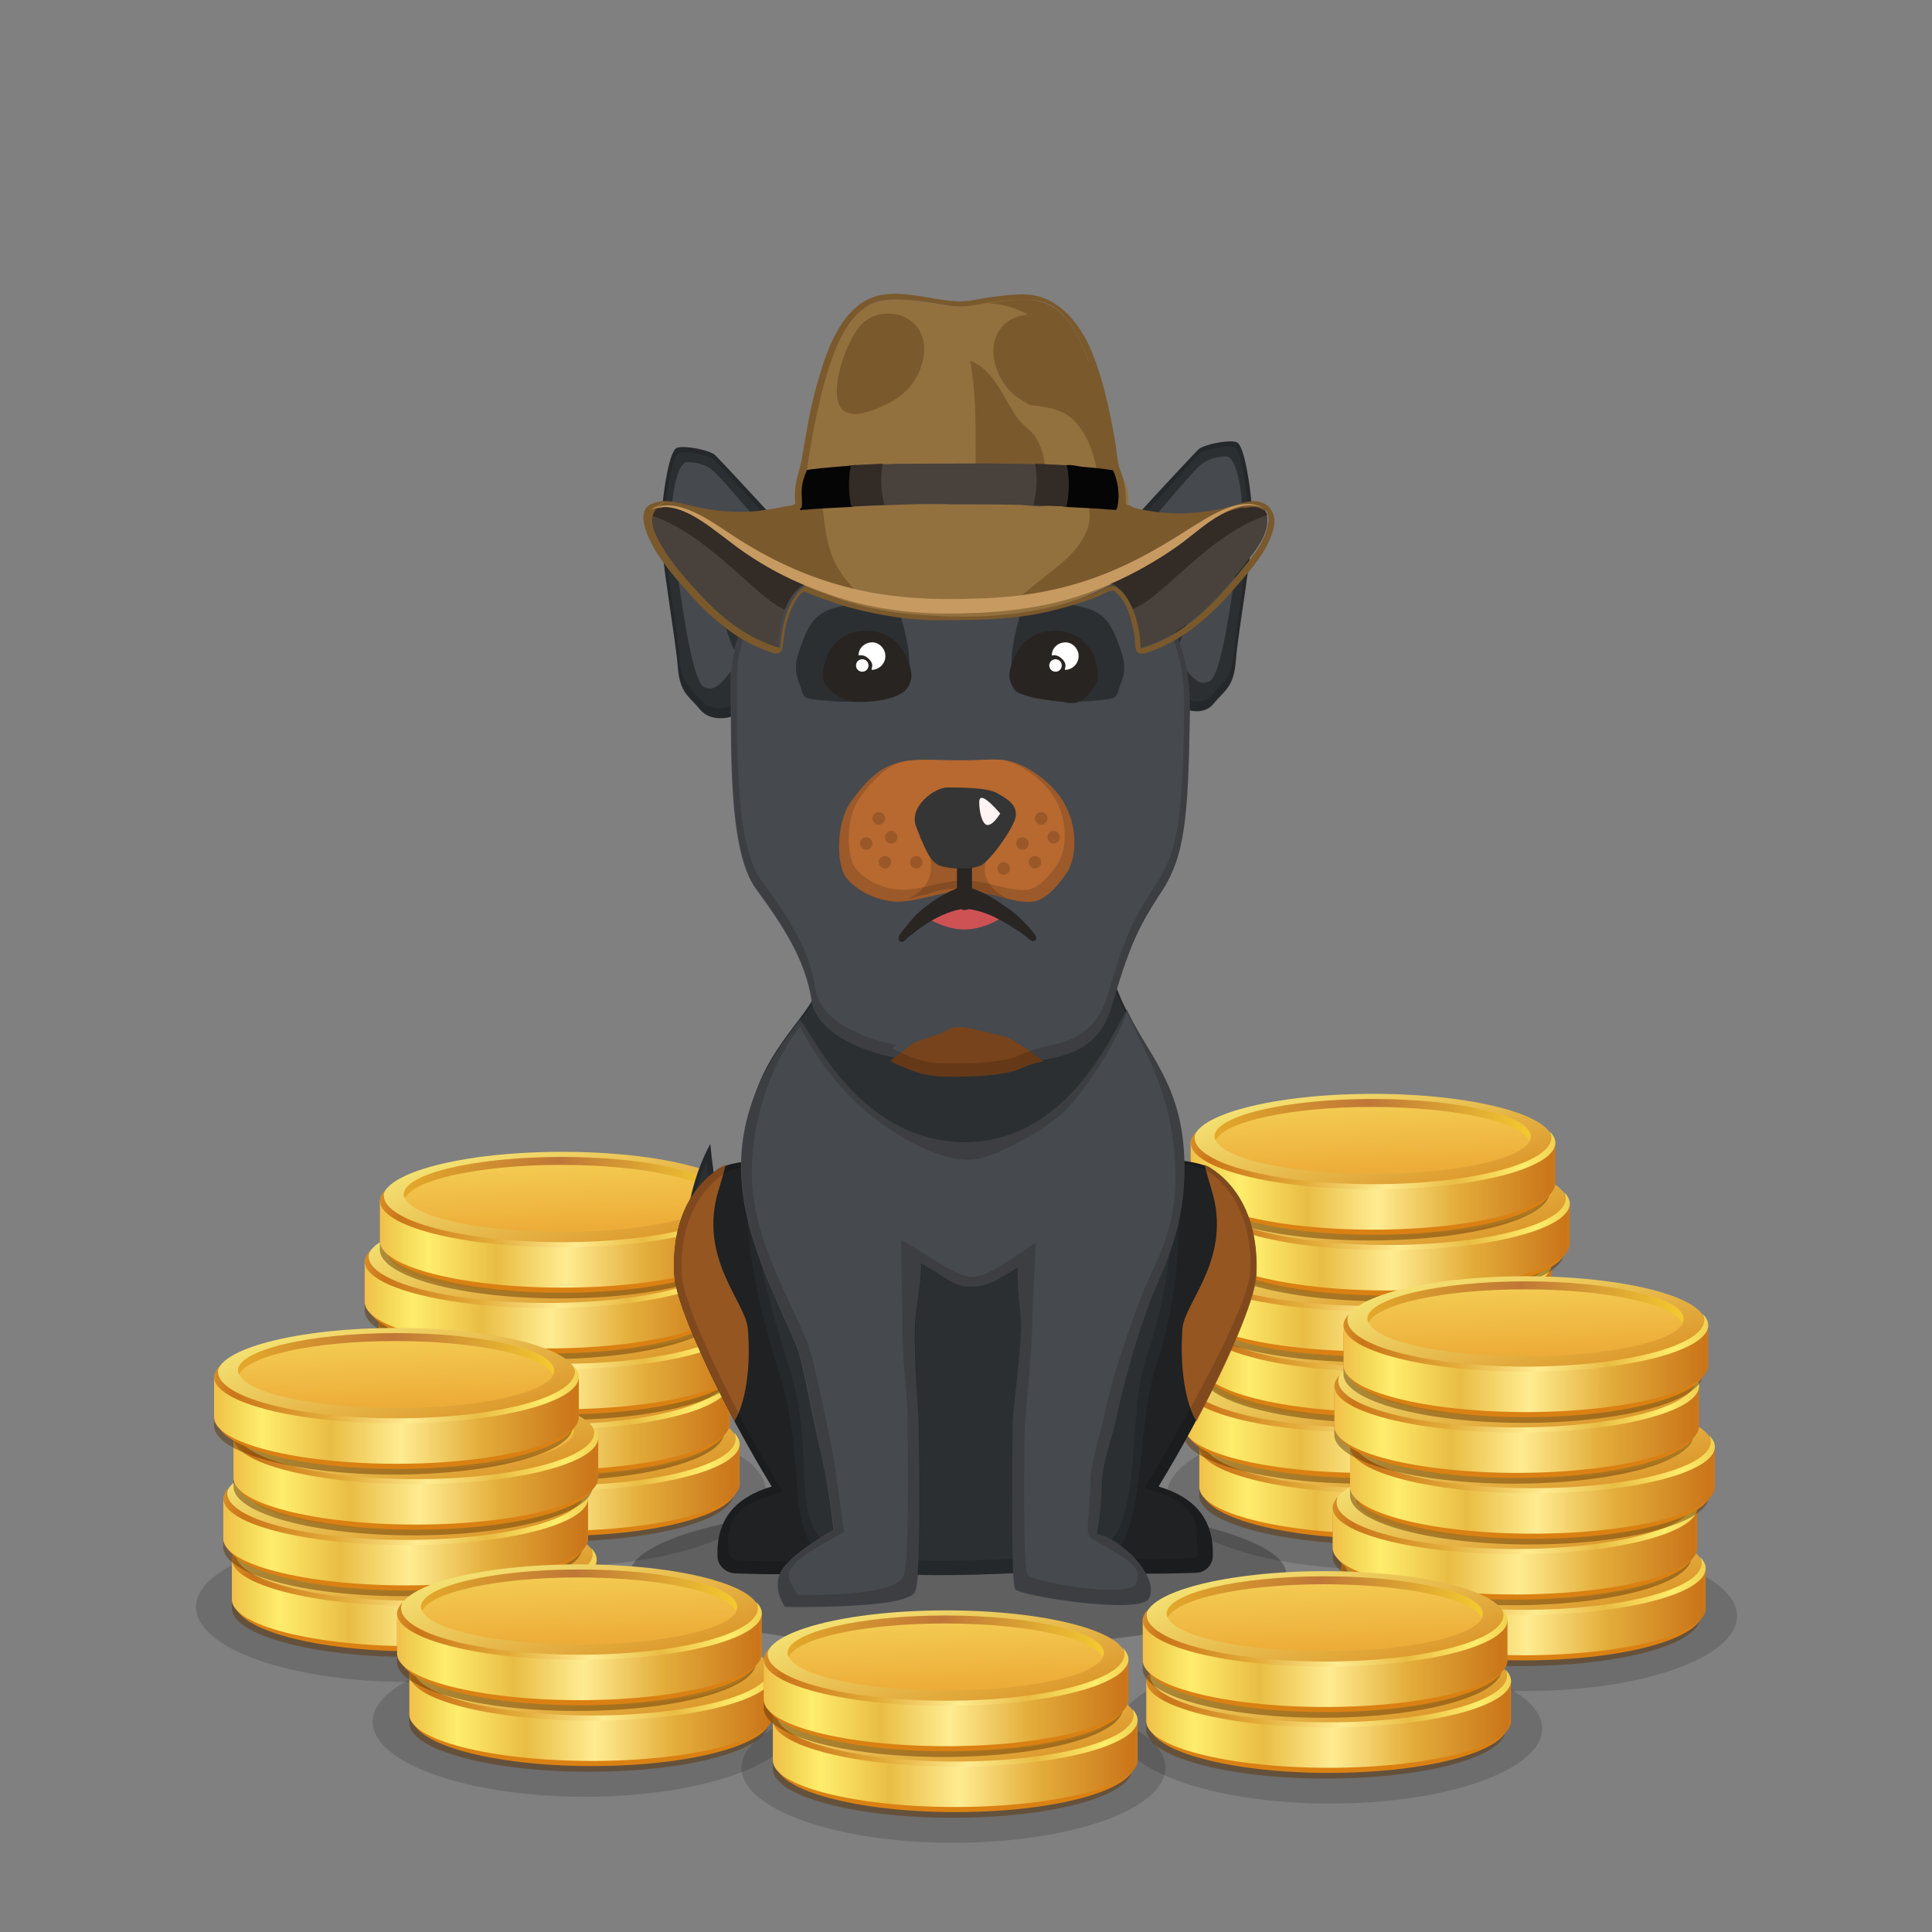 ﻿<?xml version="1.0" encoding="utf-8"?><!DOCTYPE svg PUBLIC "-//W3C//DTD SVG 1.1//EN" "http://www.w3.org/Graphics/SVG/1.1/DTD/svg11.dtd"><svg x="0" y="0" width="340px" height="340px" viewBox="0, 0, 340, 340" preserveAspectRatio="xMidYMid" font-size="0" id="a" enable-background="new 0 0 340 340" xmlns="http://www.w3.org/2000/svg" xmlns:xlink="http://www.w3.org/1999/xlink" xmlns:xml="http://www.w3.org/XML/1998/namespace" version="1.1"><rect x="0" y="0" width="340" height="340" fill="#808080" stroke="none"/><g id="b" fill="#000"><g transform="translate(210.195, 245.501)" id="c"><ellipse cx="32.5" cy="17.5" rx="37.3" ry="13.2" opacity="0.15" id="d" /><use xlink:href="#e" x="0.86" y="0" /><use xlink:href="#e" x="-1.89" y="-10.7" /><use xlink:href="#e" x="1.2" y="-21.4" /><use xlink:href="#e" x="-1.35" y="-32.1" /><use xlink:href="#e" x="1.86" y="-42.8" /><use xlink:href="#e" x="-0.67" y="-53.5" /></g><g transform="translate(64.995, 245.001)" id="f"><ellipse cx="32.5" cy="17.5" rx="37.3" ry="13.2" opacity="0.15" id="g" /><use xlink:href="#e" x="0.97" y="0" /><use xlink:href="#e" x="-0.73" y="-10.7" /><use xlink:href="#e" x="1.68" y="-21.4" /><use xlink:href="#e" x="-0.82" y="-32.1" /><use xlink:href="#e" x="1.85" y="-42.8" /></g></g><g id="h" fill="#000"><g id="i"><g transform="translate(0, 0) translate(0, 224)" id="j"><ellipse cx="168.6" cy="53.1" rx="57.8" ry="12.8" fill-opacity="0.25" id="k" /></g><g id="l"><g transform="translate(105.6, 106.6) translate(29.5, 119) scale(-1, 1) translate(-29.5, -119) translate(14, 94)" id="m"><g id="n"><path d="M24.2 36 C32.3 26.9 31.1 10.9 25.6 0.7 C24.4 14 20.9 23.8 15.4 29.2 C7 36.4 -1.8 43.5 1.8 47.8 C5.8 52.6 16.2 43.7 24.2 36 z" id="o" fill="#2C2F31" /><path d="M24.2 36 C16.2 43.7 5.8 52.6 1.8 47.8 C-1.8 43.5 7 36.4 15.4 29.2 C20.9 23.8 24.4 14 25.6 0.7 C31.1 10.9 32.3 26.9 24.2 36 z M22 36 C29.3 27.8 31.1 13 26.2 3.9 C25.1 15.8 20.3 25.3 15.4 30.2 C7.9 36.6 1 41.6 4.2 45.4 C7.8 49.7 14.9 42.9 22 36 z" opacity="0.15" id="p" /></g></g><g transform="translate(127.5, 273.3) scale(1.026) translate(-127.5, -273.3) translate(103.8, 58.6) translate(15, 148)" id="q"><g id="r"><path d="M7.5 67.2 C7.3 61.1 10.4 57.2 16.8 55.3 C9.2 42.9 0.5 25.2 0.1 19.1 C-0.5 9 3.8 3.3 7.7 0.8 C10.3 -0.9 22 -1.6 27.5 0.1 C33.1 1.6 35.6 7.3 37.4 8.7 C42.7 12.6 47.5 20.2 49.1 25.6 C52.1 35.9 50.3 51.1 49.5 64.3 C44.4 65.8 27.6 69.8 23.9 70.1 C20.7 70.4 16.2 70.4 10.6 70.2 C8.8 70.1 7.5 68.8 7.5 67.2 z" id="s" fill="#1F2122" /><path d="M10.4 44.1 C5 33.9 0.4 23.5 0.1 19.1 C-0.5 9 3.8 3.3 7.7 0.8 C8 0.5 8.5 0.3 8.9 0.1 C8.6 1.4 8.2 2.8 7.7 4.4 C4.1 16.1 12.3 23.6 12.7 28.2 C13.3 35.2 12.2 41.2 10.4 44.1 z" id="t" fill="#965622" /><path d="M7.5 67.2 C7.3 61.1 10.4 57.2 16.8 55.3 C9.2 42.9 0.5 25.2 0.1 19.1 C-0.5 9 3.8 3.3 7.7 0.8 C10.3 -0.9 22 -1.6 27.5 0.1 C33.1 1.6 35.6 7.3 37.4 8.7 C42.7 12.6 47.5 20.2 49.1 25.6 C52.1 35.9 50.3 51.1 49.5 64.3 C44.4 65.8 27.6 69.8 23.9 70.1 C20.7 70.4 16.2 70.4 10.6 70.2 C8.8 70.1 7.5 68.8 7.5 67.2 z M9.3 65.4 C9.3 66.9 9.8 68 11.4 68 C16.9 68.2 21.2 68.2 24.2 67.9 C27.7 67.6 42.8 64 47.7 62.6 C48.5 50 51.2 35.2 48.4 25.3 C46.9 20 42.3 12.8 37.2 9.1 C35.5 7.8 33.1 2.3 27.7 0.9 C22.3 -0.7 11.2 -0.1 8.7 1.6 C5 4.1 0.8 9.5 1.4 19.2 C1.8 25 11.4 44.2 18.6 56.2 C12.7 57.9 9.1 59.6 9.3 65.4 z" opacity="0.15" id="u" /></g></g><g transform="translate(212.4, 273.3) scale(1.026) translate(-212.4, -273.3) translate(92.1, 58.6) translate(105.5, 184.5) scale(-1, 1) translate(-105.5, -184.5) translate(80, 148)" id="v"><g id="w"><path d="M9.7 67.2 C9.5 61.1 12.6 57.2 19 55.3 C11.4 42.9 2.7 25.2 2.3 19.1 C1.7 9 6 3.3 9.9 0.8 C12.4 -0.9 22 -1.6 27.6 0.1 C33.8 1.8 39.5 5.7 43.8 9.6 C46.8 12.2 48.4 18 50 23.4 C53 33.7 50.8 52.1 50 65.2 C44.9 66.7 29.7 69.7 26 70 C22.8 70.3 18.3 70.3 12.7 70.1 C11 70.1 9.7 68.8 9.7 67.2 z" id="x" fill="#1F2122" /><path d="M12.5 44.1 C7.1 33.9 2.5 23.5 2.2 19.1 C1.7 9 6 3.3 9.9 0.8 C10.2 0.5 10.7 0.3 11.1 0.1 C10.8 1.4 10.4 2.8 9.9 4.4 C6.3 16.1 14.5 23.6 14.9 28.2 C15.4 35.2 14.3 41.2 12.5 44.1 z" id="y" fill="#965622" /><path d="M9.7 67.2 C9.5 61.1 12.6 57.2 19 55.3 C11.4 42.9 2.7 25.2 2.3 19.1 C1.7 9 6 3.3 9.9 0.8 C12.4 -0.9 22 -1.6 27.6 0.1 C33.8 1.8 39.5 5.7 43.8 9.6 C46.8 12.2 48.4 18 50 23.4 C53 33.7 50.8 52.1 50 65.2 C44.9 66.7 29.7 69.7 26 70 C22.8 70.3 18.3 70.3 12.7 70.1 C11 70.1 9.7 68.8 9.7 67.2 z M12.4 64.8 C12.4 66.3 11.6 67.6 13.2 67.6 C18.7 67.8 23 67.8 26 67.5 C29.5 67.2 42.9 64.4 47.8 63 C48.6 50.3 51.8 32.6 49 22.8 C47.5 17.5 45.9 12 43.1 9.6 C38.9 5.9 33.4 2.2 27.6 0.5 C22.2 -1.1 13.1 -0.4 10.6 1.2 C6.9 3.6 2.7 9.2 3.3 18.7 C3.7 24.5 14.2 43.6 21.4 55.6 C15.3 57.3 12.2 59 12.4 64.8 z" opacity="0.15" id="z" /></g></g><g transform="translate(90.9, 84.8) translate(37, 51)" id="a1"><g transform="translate(3, 0)" id="b1"><path d="M61.7 20.1 C61.7 36.4 64.4 34.7 66.1 39.3 C67.8 43.9 74.7 53 76 65.8 C77.3 78.6 76.6 92.6 72.6 104.3 C68.6 116 71.5 137.3 61.8 140 C61.5 140.1 29.8 143.1 18 140 C5.8 136.8 11.8 123.7 6.4 106.4 C1 89.1 0.1 80.3 0.4 65.8 C0.7 51.3 10.7 44.1 12.5 39.2 C14.3 34.3 16.6 32.5 16.6 20 C16.6 7.5 24.6 0.5 42.2 1 C47.5 1.2 61.7 3.7 61.7 20.1 z" id="c1" fill="#2C2F31" /><path d="M61.7 20.1 C61.7 36.4 64.4 34.7 66.1 39.3 C67.8 43.9 74.7 53 76 65.8 C77.3 78.6 76.6 92.6 72.6 104.3 C68.6 116 71.5 137.3 61.8 140 C61.5 140.1 29.8 143.1 18 140 C5.8 136.8 11.8 123.7 6.4 106.4 C1 89.1 0.1 80.3 0.4 65.8 C0.7 51.3 10.7 44.1 12.5 39.2 C14.3 34.3 16.6 32.5 16.6 20 C16.6 7.5 24.6 0.5 42.2 1 C47.5 1.2 61.7 3.7 61.7 20.1 z M61.2 20.2 C61.2 4.2 47.3 1.7 42.1 1.5 C24.9 1 17.1 7.9 17.1 20.1 C17.1 32.3 14.8 34.1 13.1 38.9 C11.4 43.7 1.5 50.7 1.2 64.9 C0.9 79.1 2.8 88.3 8.1 105.2 C13.4 122.1 6.5 134.3 18.4 137.5 C29.9 140.5 61 137.6 61.3 137.5 C70.8 134.9 67 114.3 70.9 102.9 C74.8 91.5 76.5 77.5 75.2 64.9 C73.9 52.4 67.2 43.5 65.5 39 C63.8 34.5 61.2 36.1 61.2 20.2 z" opacity="0.15" id="d1" /></g></g><g transform="translate(90.9, 84.8) translate(78.5, 145.5) scale(-1, 1) translate(-78.5, -145.5) translate(39, 92)" id="e1"><path d="M68.1 2.7 C65.6 5.6 57.8 23.3 40.2 24.2 C21.5 24.9 13.3 5.5 10.6 0.9 C7 8.7 1.1 13.8 0.5 26.6 C-0.1 39.4 4.4 46.5 6.7 52.8 C8.4 57.4 10.7 64.5 12.6 73.4 C13.3 76.6 15 81.2 15 84.3 C15.3 96.3 17.5 91.7 13.2 94.2 C8.9 96.7 5.2 101.6 6.7 104.5 C8.2 107.4 29.2 104.1 30.2 102.9 C30.7 102.3 30.9 95.4 30.7 74 C30.6 70.2 29.5 64.3 29.2 57 C29.1 53.6 30 50.6 29.7 46.2 C33.7 48.7 35.2 49.7 38.2 49.6 C41 49.7 42.2 48 46.8 45.5 C46.8 49.8 47.8 53.2 47.9 56.9 C48 63.8 47.3 70.3 47.2 74 C46.9 94.5 47.2 102.3 48 103.5 C49.2 105.2 56.8 106.1 70.8 106 C72.5 103.2 72.5 100.8 70.8 98.8 C69.1 96.8 66.2 94.7 62.2 92.4 C63.3 83.7 63.9 81.2 65.2 75.5 C66.2 71 67.7 62.7 68.7 60.2 C72.3 51.4 78.4 40.6 78.5 28.7 C78.6 16.8 72.4 8 68.1 2.7 z" id="f1" fill="#46494D" /><path d="M68.1 2.7 C72.4 8 78.5 16.8 78.4 28.7 C78.3 40.6 72.2 51.4 68.6 60.2 C67.6 62.8 66 71 65.1 75.5 C63.9 81.2 63.2 83.7 62.1 92.4 C66.1 94.7 69 96.8 70.7 98.8 C72.4 100.8 72.4 103.2 70.7 106 C56.7 106.1 49.1 105.2 47.9 103.5 C47.1 102.3 46.8 94.5 47.1 74 C47.2 70.3 47.9 63.8 47.8 56.9 C47.7 53.1 46.7 49.8 46.7 45.5 C42.1 48 40.9 49.7 38.1 49.6 C35.1 49.7 33.6 48.7 29.6 46.2 C30 50.6 29 53.6 29.2 57 C29.5 64.3 30.6 70.2 30.7 74 C30.9 95.4 30.7 102.3 30.2 102.9 C29.2 104.1 8.2 107.4 6.7 104.5 C5.2 101.6 8.9 96.7 13.2 94.2 C17.5 91.7 15.3 96.3 15 84.3 C14.9 81.1 13.2 76.6 12.6 73.4 C10.7 64.5 8.4 57.5 6.7 52.8 C4.4 46.5 -0.1 39.4 0.5 26.6 C1.1 13.8 7 8.7 10.6 0.9 C13.3 5.5 21.5 24.9 40.2 24.2 C57.8 23.3 65.6 5.6 68.1 2.7 z M68.1 3.9 C66.9 6.2 63.6 12.3 57.5 17.9 C52.5 22.5 44.3 27.3 38.5 27.3 C34.8 27.5 26 22.6 22.4 19.5 C17.8 15.6 11.8 5.2 10.6 1.4 C7.1 8.9 2.7 15.8 2.1 28 C1.5 40.2 5.9 45.5 8.1 51.5 C9.7 55.9 12.8 63.9 14.6 72.4 C15.2 75.4 16.9 80.5 17 83.5 C17.3 94.9 18.7 92.8 14.6 95.2 C10.5 97.6 7.6 99.2 9 101.9 C10.4 104.6 27 101.6 28 100.4 C28.5 99.8 28.8 95.8 28.6 75.4 C28.5 71.7 27.6 64.9 27.3 57.9 C27.2 54.7 26.9 46.1 26.6 41.9 C30.4 44.3 35 48 37.9 47.9 C40.6 48 45.9 43.8 50.3 41.4 C50.3 45.5 50.1 52.2 50.1 55.8 C50.2 62.3 49.2 68.8 49.2 72.3 C48.9 91.8 49.3 99.6 50 100.8 C51.1 102.4 55.2 104 68.5 103.9 C70.1 101.2 70.8 100.5 69.2 98.6 C67.6 96.7 64.2 95 60.4 92.8 C61.5 84.5 62.1 79.7 63.3 74.3 C64.2 70 65.8 62 66.8 59.5 C70.2 51.1 76.5 41.1 76.6 29.8 C76.6 18.6 72.2 8.9 68.1 3.9 z" opacity="0.15" id="g1" /></g></g><g id="h1"><g transform="translate(137.7, 115.7) scale(0.9) translate(-137.7, -115.7) translate(90.1, 74.6) translate(23, 0)" id="i1"><g transform="translate(18.796, 27.5) scale(-1, 1) translate(-18.796, -27.5) translate(0.796, 0)" id="j1"><path d="M6.1 38.9 C10.1 42.5 15.4 46.7 17.9 49.8 C20.7 53.3 26 54.1 28.3 51.3 C30.6 48.5 32.3 48.1 32.7 42.7 C33.1 37.3 36.2 20.2 36 15.4 C35.8 10.6 34.5 0.6 32.8 0.1 C31.1 -0.4 26.4 0.6 25.4 1.5 C24.4 2.4 2.2 26.3 1.3 28.2 C0.3 30.1 2.1 35.2 6.1 38.9 z" id="k1" fill="#2C2F31" /><path d="M6.1 38.9 C2.1 35.2 0.3 30.1 1.3 28.2 C2.2 26.3 24.4 2.4 25.4 1.5 C26.4 0.6 31.1 -0.4 32.8 0.1 C34.5 0.6 35.7 10.6 35.9 15.3 C36.1 20 33 37.3 32.6 42.7 C32.2 48.1 30.5 48.5 28.2 51.3 C25.9 54.1 20.6 53.3 17.8 49.8 C15.4 46.7 10.1 42.5 6.1 38.9 z M7.7 37.7 C11.4 41.1 16.3 45.1 18.6 48 C21.2 51.3 26.1 52.1 28.2 49.4 C30.3 46.7 31.9 46.4 32.3 41.3 C32.7 36.2 35.5 20.1 35.4 15.6 C35.3 11.1 33.9 1.6 32.4 1.1 C30.8 0.6 26.5 1.6 25.6 2.4 C24.7 3.2 4.1 25.8 3.3 27.6 C2.3 29.4 4 34.2 7.7 37.7 z" opacity="0.15" id="l1" /><path d="M8.1 28.2 C7.5 24.8 23.1 7.3 24.9 5.4 C26.7 3.5 28.4 3 30.8 2.9 C33.2 2.8 34.6 13 33.6 18.7 C32.6 24.4 30.3 45.7 27.5 46.9 C24.7 48.1 23.9 45.6 16.5 36.4 C13.2 32.2 8.8 31.5 8.1 28.2 z" id="m1" fill="#46494D" /><path d="M12.2 34 C17.3 30.7 20.4 27.8 21.5 25.3 C22.1 24 23.6 27.6 23.7 32.2 C23.8 34.2 22.7 37.6 20.4 42.4 L12.2 34 z" id="n1" fill="#2C2F31" /></g></g><g transform="translate(198.7, 114.7) scale(0.9) translate(-198.7, -114.7) translate(103.8, 73.6) translate(102.4, 27) scale(-1, 1) translate(-102.4, -27) translate(83.4, 0)" id="o1"><g transform="translate(18.704, 27) scale(-1, 1) translate(-18.704, -27) translate(0.204, 0)" id="p1"><path d="M4.4 39.1 C8.4 42.7 13.1 47.2 16.8 49.8 C20.4 52.4 24.9 54.1 27.2 51.3 C29.5 48.5 31.2 48.1 31.6 42.7 C32 37.3 35.1 20.2 34.9 15.4 C34.7 10.6 33.4 0.6 31.7 0.1 C30 -0.4 25.3 0.6 24.3 1.5 C23.3 2.4 1.1 26.3 0.2 28.2 C-0.8 30.1 0.4 35.4 4.4 39.1 z" id="q1" fill="#2C2F31" /><path d="M4.4 39.1 C0.4 35.4 -0.8 30.1 0.2 28.2 C1.1 26.3 23.3 2.4 24.3 1.5 C25.3 0.6 30 -0.4 31.7 0.1 C33.4 0.6 34.6 10.6 34.8 15.3 C35 20 31.9 37.2 31.5 42.6 C31.1 48 29.4 48.4 27.1 51.2 C24.8 54 20.3 52.3 16.7 49.7 C13 47.2 8.4 42.7 4.4 39.1 z M6.1 37.9 C9.8 41.3 14.1 45.5 17.5 48 C20.8 50.5 25 52.1 27.1 49.4 C29.2 46.7 30.8 46.4 31.2 41.3 C31.6 36.2 34.4 20.1 34.2 15.6 C33.9 11 32.8 1.6 31.3 1.1 C29.7 0.6 25.4 1.6 24.5 2.4 C23.5 3.3 3 25.8 2.2 27.6 C1.3 29.4 2.4 34.4 6.1 37.9 z" opacity="0.15" id="r1" /><path d="M7 28.2 C6.4 24.8 22 7.3 23.8 5.4 C25.6 3.5 27.3 3 29.7 2.9 C32.1 2.8 33.5 13 32.5 18.7 C31.5 24.4 29.2 45.7 26.4 46.9 C23.6 48.1 22.8 45.6 15.4 36.4 C12 32.2 7.7 31.5 7 28.2 z" id="s1" fill="#46494D" /><path d="M11 34 C16.1 30.7 19.2 27.8 20.3 25.3 C20.9 24 22.4 27.6 22.5 32.2 C22.6 34.2 21.5 37.6 19.2 42.4 L11 34 z" id="t1" fill="#2C2F31" /></g></g><g transform="translate(90.9, 95.5) translate(37, 0)" id="u1"><g id="v1"><path d="M40.1 0.5 C72.4 1 81.8 11.6 81.5 30 C81.2 48.3 80.7 55.1 76.4 61.6 C72.1 68.1 70.7 71.6 67.7 81.7 C64.7 91.8 55.4 91.4 41.7 91.7 C28 92 16 87.5 14.9 80.5 C13.8 73.5 10.1 67.7 5.1 60.9 C0.1 54.1 0.8 35.1 0.7 24.3 C0.6 13.5 7.9 0 40.1 0.5 z" id="w1" fill="#46494D" /><g transform="translate(28.162, 84.514)" id="x1"><path d="M0.6 6.7 C3.9 8.4 6.8 9.3 9.2 9.4 C12.9 9.6 20.5 9.4 23.4 8.1 C25.4 7.2 26.8 6.8 27.6 6.8 C23.9 3.9 21.4 2.4 20.1 2.2 C18.2 2 12.8 -0.1 11 1.1 C9.2 2.3 5.2 3 4.3 3.8 C3.7 4.3 2.5 5.2 0.6 6.7 z" id="y1" fill="#77431C" /></g><path d="M55.4 91 C55.5 91.1 55.6 91.2 55.8 91.3 C55 91.3 53.6 91.7 51.6 92.6 C48.7 93.9 41.1 94.1 37.4 93.9 C35 93.8 32.1 92.9 28.8 91.2 C29.1 91 29.3 90.8 29.6 90.6 C21.6 88.9 15.7 85.3 15 80.5 C13.9 73.5 10.2 67.7 5.2 60.9 C0.2 54.1 0.9 35.1 0.8 24.3 C0.7 13.5 7.9 0 40.1 0.5 C72.4 1 81.8 11.6 81.5 30 C81.2 48.3 80.7 55.1 76.4 61.6 C72.1 68.1 70.7 71.6 67.7 81.7 C65.8 87.9 61.6 90.2 55.4 91 z M55 88.8 C61 88 65.2 85.8 67 79.7 C69.9 69.9 71.3 66.5 75.5 60.2 C79.7 53.9 80.2 47.3 80.5 29.5 C80.8 11.6 71.7 1.3 40.3 0.8 C8.8 0.3 1.7 13.4 1.8 23.9 C1.9 34.4 1.2 52.9 6.1 59.5 C11 66.1 14.6 71.7 15.6 78.6 C16.3 83.3 22 86.8 29.8 88.4 C29.6 88.6 29.3 88.8 29.1 89 C32.3 90.7 35.1 91.5 37.5 91.6 C41.1 91.8 48.5 91.6 51.3 90.3 C53.2 89.4 54.6 89 55.4 89 C55.2 89 55.1 88.9 55 88.8 z" opacity="0.15" id="z1" /></g></g><g transform="translate(169.6, 148) scale(1.1) translate(-169.6, -150)" id="a2"><g transform="translate(96.5, 58.9) translate(49, 49)" id="b2"><path d="M4.9 47.3 C3.6 44.4 4 38.4 6.2 35.6 C7.4 34.1 9.4 31.1 12.6 29.9 C15.5 28.7 19.3 29.2 23.6 29.2 C27.7 29.2 29.8 28.7 32.4 29.6 C35.4 30.7 38.4 33.2 39.9 35.6 C42.6 39.9 42.1 45.1 40.5 47.3 C39.8 48.3 37.6 51.5 35.2 51.8 C32.2 52.2 28.5 50.1 24.2 50.1 C20.6 50.1 16.7 51.9 13.2 51.8 C9 51.6 5.6 48.9 4.9 47.3 z" id="c2" fill="#B76930" /><path d="M14.9 29.3 C14.4 29.4 13.9 29.5 13.5 29.7 C10.6 30.9 8.7 33.6 7.6 35 C5.5 37.6 5.2 43.1 6.4 45.8 C7 47.3 10.2 49.8 14 49.9 C17.2 50 20.9 48.4 24.1 48.4 C28.1 48.4 31.5 50.3 34.3 49.9 C36.5 49.6 38.5 46.7 39.1 45.8 C40.5 43.7 41 39 38.5 35 C37.2 32.9 34.4 30.5 31.6 29.5 C31.3 29.4 30.9 29.3 30.6 29.2 C31.2 29.3 31.8 29.4 32.4 29.6 C35.4 30.7 38.4 33.2 39.9 35.6 C42.6 39.9 42.1 45.1 40.5 47.3 C39.8 48.3 37.6 51.5 35.2 51.8 C32.2 52.2 28.5 50.1 24.2 50.1 C20.6 50.1 16.7 51.9 13.2 51.8 C9 51.7 5.6 48.9 4.9 47.3 C3.6 44.4 4 38.4 6.2 35.6 C7.4 34.1 9.4 31.1 12.6 29.9 C13.3 29.6 14.1 29.4 14.9 29.3 z" opacity="0.15" id="d2" /><g opacity="0.4" transform="translate(6, 34)" id="e2"><circle cx="29.5" cy="11.5" r="1" opacity="0.4" id="f2" /><circle cx="24.5" cy="12.5" r="1" opacity="0.4" id="g2" /><circle cx="5.5" cy="11.5" r="1" opacity="0.4" id="h2" /><circle cx="10.5" cy="11.5" r="1" opacity="0.4" id="i2" /><circle cx="4.5" cy="4.5" r="1" opacity="0.4" id="j2" /><circle cx="32.5" cy="7.5" r="1" opacity="0.4" id="k2" /><circle cx="27.5" cy="8.5" r="1" opacity="0.4" id="l2" /><circle cx="6.5" cy="7.5" r="1" opacity="0.4" id="m2" /><circle cx="2.5" cy="8.5" r="1" opacity="0.4" id="n2" /><circle cx="30.5" cy="4.5" r="1" opacity="0.4" id="o2" /></g><path d="M16.9 41.4 C18.5 43.3 19.1 45.2 18.8 47.1 C18.5 49 17.2 50.4 15.1 51.4 C16.4 51.1 17.3 50.8 17.9 50.7 C19 50.4 19.9 50 20.8 49.9 C21.7 49.7 22.6 49.7 23.3 49.7 C24.2 49.7 25 49.8 26.1 50 C26.7 50.1 27.3 50.4 28.4 50.7 C28.9 50.8 29.8 51 31 51.3 C28.9 50.1 27.7 48.7 27.5 47.2 C27.3 45.7 27.9 43.8 29.4 41.4 C26.7 42.9 24.7 43.7 23.4 43.7 C22.1 43.7 19.8 42.9 16.9 41.4 z" opacity="0.15" id="p2" /></g><g transform="translate(169.6, 159) scale(1.2) translate(-169.6, -159) translate(102.6, 73.2) translate(58, 77)" id="q2"><g id="r2"><path d="M9.1 8.1 C9.1 8.1 5.5 10.3 3.5 11.1 C4.6 12 6.9 13.1 9.1 13.1 C11.3 13.1 13.5 12 14.7 11.1 C12.7 10.2 9.1 8.1 9.1 8.1 z" id="s2" fill="#CE5253" /><path d="M18.5 13.8 C18.5 13.8 18.4 13.7 18.2 13.4 C18 13.2 17.7 12.8 17.4 12.5 C16.7 11.7 15.7 10.8 14.5 10 C13.4 9.2 12.1 8.4 11.1 8 C10.8 7.9 10.6 7.8 10.4 7.7 C10.3 7.7 10.2 7.7 10.1 7.6 L10.1 1.9 C10.1 1.3 9.7 0.9 9.1 0.9 C8.5 0.9 8.1 1.3 8.1 1.9 L8.1 7.6 C8 7.6 7.9 7.7 7.9 7.7 C7.7 7.8 7.4 7.9 7.2 8 C6.2 8.5 5 9.2 4 10 C2.9 10.8 2 11.8 1.4 12.6 C1.1 13 0.8 13.3 0.7 13.5 C0.5 13.7 0.4 13.9 0.4 13.9 C0.3 14.1 0.3 14.4 0.4 14.6 C0.6 14.8 0.9 14.8 1.1 14.6 C1.1 14.6 1.2 14.5 1.4 14.3 C1.6 14.1 1.9 13.9 2.3 13.6 C3 13 4 12.3 5.1 11.7 C6.2 11.1 7.3 10.7 8.1 10.5 C8.3 10.5 8.5 10.4 8.6 10.4 C8.6 10.4 8.6 10.4 8.7 10.4 C8.8 10.5 9 10.5 9.2 10.5 C9.4 10.5 9.5 10.4 9.7 10.4 L9.8 10.4 C10 10.4 10.2 10.5 10.4 10.5 C11.3 10.7 12.5 11.1 13.6 11.7 C14.8 12.3 15.8 13 16.6 13.5 C17 13.8 17.3 14 17.5 14.2 C17.7 14.4 17.9 14.5 17.9 14.5 C18.1 14.7 18.4 14.7 18.6 14.5 C18.7 14.3 18.7 14 18.5 13.8 z" id="t2" fill="#282523" /></g></g><g transform="translate(169.6, 146) scale(0.8) translate(-169.6, -146) translate(103.2, 80) translate(56, 60)" id="u2"><g id="v2"><path d="M0.9 8.2 C2.5 12.2 3.6 15.3 5.8 16 C8 16.7 12.1 16.7 13.8 15.9 C15.5 15.2 20.4 8.5 20.8 6.1 C21.1 3.7 19.1 2.6 17.2 1.5 C15.4 0.3 9.6 0.3 7.1 0.3 C4.6 0.3 -0.7 4.1 0.9 8.2 z" id="w2" fill="#353535" /><path d="M13.5 3.2 C13.5 5.7 14.3 8 15.3 7.8 C16 7.7 16.8 6.9 17.7 5.5 C14.9 2.3 13.5 1.6 13.5 3.2 z" id="x2" fill="#FFF3F3" /></g></g><g transform="translate(93.5, 84.9) translate(48, 25)" id="y2"><g transform="translate(10.392, 9.56) scale(-1, 1) translate(-10.392, -9.56) translate(0.892, 0.56)" id="z2"><path d="M6.5 17 C8 17.4 12.4 17.3 14.8 17 C16.7 16.8 17.4 16.8 17.7 15.5 C18 14.2 19.3 12.5 18.2 9.4 C16.5 4.4 15.6 2.5 9.8 1.7 C6.6 1.2 4.1 -0.7 2.9 1.1 C2 2.5 0.5 8 0.5 10.8 C0.5 17 0.8 15.5 6.5 17 z" id="a3" fill="#2C2F31" /><path d="M8.7 17.3 C10.9 17.3 12.8 16.1 14 14.4 C14.6 13.5 14.3 12.1 14 11 C13.3 8 10.8 5.9 7.4 5.9 C4 5.9 1.9 7.8 0.8 10.5 C0.4 11.4 -0.1 13.1 0.3 13.9 C0.9 17 6.3 17.3 8.7 17.3 z" id="b3" fill="#282421" /><g transform="translate(4.324, 7.761)" id="c3"><path d="M4.3 2.1 C4.3 0.9 3.3 0 2.1 0 C1 0 0 1 0 2.2 C0 3.4 1 4.4 2.2 4.4 C2.2 4.3 2.2 4.3 2.2 4.2 C2 3.7 2.1 3.2 2.6 2.7 C3.2 2.1 3.7 2 4.3 2.1 z" id="d3" fill="#FFF" /><circle cx="3.7" cy="3.7" r="1" id="e3" fill="#FFF" /></g></g></g><g transform="translate(89.5, 84.9) translate(86, 25)" id="f3"><g transform="translate(0.865, 0.56)" id="g3"><g transform="translate(0.378, 0)" id="h3"><path d="M6.4 17 C7.9 17.4 12.3 17.3 14.7 17 C16.6 16.8 17.3 16.8 17.6 15.5 C17.9 14.2 19.2 12.5 18.1 9.4 C16.4 4.4 15.5 2.5 9.7 1.7 C6.5 1.2 4 -0.7 2.9 1.1 C1.9 2.5 0.5 8 0.5 10.8 C0.4 17 0.7 15.5 6.4 17 z" id="i3" fill="#2C2F31" /><path d="M8.7 17.3 C10.7 17.7 12 17.7 14 14.4 C14.6 13.5 14.3 12.1 14 11 C13.3 8 10.8 5.9 7.4 5.9 C4 5.9 1.9 7.8 0.8 10.5 C0.4 11.4 -0.1 13.1 0.3 13.9 C0.9 17 6.4 16.8 8.7 17.3 z" id="j3" fill="#282421" /><g transform="translate(8.743, 10.261) scale(-1, 1) translate(-8.743, -10.261) translate(6.243, 7.761)" id="k3"><path d="M4.3 2.1 C4.3 0.9 3.3 0 2.1 0 C1 0 0 1 0 2.2 C0 3.4 1 4.4 2.2 4.4 C2.2 4.3 2.2 4.3 2.2 4.2 C2 3.7 2.1 3.2 2.6 2.7 C3.2 2.1 3.7 2 4.3 2.1 z" id="l3" fill="#FFF" /><circle cx="3.7" cy="3.7" r="1" id="m3" fill="#FFF" /></g></g></g></g></g></g></g><g id="n3"><g transform="matrix(1, 0, 0, 1, 0, -0.02)"><g transform="translate(111.596, 49.88) scale(0.758, 0.778)"><g transform="translate(163, 572) translate(-2357.2, -672.9)" id="o3"><path d="M2249.7 112.2 C2252.6 108.7 2258.3 108.3 2261.8 111 C2265.6 113.9 2265.3 119 2263.3 123 C2261.5 126.5 2258.6 128.7 2255 130.2 C2252.4 131.4 2247.2 133.4 2245.2 130.3 C2242.8 126.7 2245.9 116.8 2249.7 112.2 C2252.4 108.9 2245.9 116.8 2249.7 112.2 z" id="p3" fill="#C69A60" /><path d="M2306.6 151.8 C2305.7 144.5 2304.6 137.1 2302.9 129.9 C2301.5 123.4 2299.7 116.6 2295.9 111 C2294.5 108.9 2292.7 107 2290.5 105.8 C2287.7 104.4 2284.1 104.5 2281.1 104.7 C2277.6 104.9 2274.1 105.6 2270.7 106.1 C2268.3 106.3 2265.9 105.7 2263.6 105.4 C2257.5 104.5 2250.3 103.3 2245.4 108 C2241 112.5 2238.9 119.1 2237.4 124.9 C2235.4 132.2 2234.2 139.6 2233.2 147.2 C2233.1 148 2233 151.7 2232.3 151.9 C2230.6 152.4 2229 152.7 2227.3 153.1 C2223.2 153.8 2218.9 154 2214.8 153.7 C2211 153.3 2207.1 152.6 2203.6 151.3 C2205.4 152.2 2207.1 153.3 2208.9 154.2 C2211.6 155.7 2213.9 158 2216.4 159.6 C2219.8 161.8 2223.5 163.7 2227.1 165.7 C2229.9 167.2 2232.8 168.9 2235.7 170.3 C2243.6 174.1 2252.3 175.8 2260.9 176.5 C2270.6 177.2 2280.4 176.7 2289.9 174.6 C2299.4 172.5 2307.8 167.6 2316.4 163.2 C2318.8 161.9 2321.1 160.6 2323.4 159.2 C2324.6 158.5 2325.6 157.7 2326.7 156.8 C2327.5 156.1 2328.4 155.1 2329.3 154.6 C2331.4 153.4 2333.5 152.2 2335.7 151.1 C2323.7 155.5 2312.9 153.7 2306.6 151.8 C2304.2 133.4 2312.9 153.7 2306.6 151.8 z" id="q3" fill="#93713F" /><path d="M2299.6 118.2 C2297.9 113.8 2295.6 108.9 2291.5 106.3 C2287.1 103.6 2281 104.8 2276.3 105.4 C2279.6 105.5 2282.8 106.5 2285.7 108 C2281.2 108.2 2277.6 111.4 2277.6 116.1 C2277.6 120 2279.7 124.1 2282.9 126.5 C2284 127.2 2285 127.9 2286.2 128.5 C2287.3 128.6 2288.4 128.6 2289.5 128.9 C2292 129.3 2294.2 130 2296.1 131.7 C2299.9 135.5 2301.1 140 2302 145.1 C2297.3 145.3 2292.6 144.4 2288.2 142.5 L2289.6 142.3 C2289.4 140.1 2288.7 137.7 2287.4 135.7 C2286.2 133.9 2284.2 132.9 2283 131.1 C2279.8 126.6 2277.8 120.5 2272.2 118.4 C2273.5 125.1 2273.5 132.2 2273.5 139 C2273.5 140.8 2273.5 142.5 2273.4 144.3 C2273.4 145.2 2273.3 145.7 2274.3 146.1 C2275 146.3 2275.6 146.5 2276.3 146.6 C2277.2 146.8 2278.1 147.4 2278.9 147.8 C2280.9 148.7 2283.1 148.7 2285.3 148.7 C2287.1 148.7 2289.4 148.7 2291 147.5 C2291.7 146.9 2291.5 146.2 2292.4 146.2 C2293.6 146.3 2294.9 146.4 2296.2 146.4 C2298.9 146.4 2301.6 146.3 2304.3 145.9 C2304.9 145.8 2305.5 145.7 2306.2 145.7 C2306.1 145.1 2306 144.6 2306 144 C2305.8 142.8 2305.6 141.8 2305.4 140.6 C2304.9 138.1 2304.5 135.6 2304 133.2 C2303.1 128.6 2302 124 2300.5 119.6 C2299.9 119.1 2299.8 118.6 2299.6 118.2 z" id="r3" fill="#7A592D" /><path d="M2240 148.1 C2238.1 147.9 2236.2 147.7 2234.3 147.7 C2233 147.6 2233.1 147.6 2232.8 148.8 C2232.6 149.6 2232.2 150.6 2232.1 151.4 C2229.6 152.1 2226.9 152.5 2224.3 152.7 C2217.3 153.3 2210.3 152.7 2203.4 151.4 C2205.5 152.6 2207.5 153.8 2209.6 154.8 C2211.3 155.7 2212.7 157.2 2214.3 158.2 C2216.5 159.5 2218.8 160.7 2221.1 161.7 C2224.9 163.4 2228.9 164.6 2232.5 166.7 C2237.6 169.3 2242.5 171.3 2248.2 172.4 C2243.7 169.2 2240.5 165 2239.2 159.5 C2238.6 157.1 2238.4 154.7 2238 152.2 C2237.9 151.4 2237.4 149.8 2238 149.3 C2238.8 148.9 2239.4 148.6 2240 148.1 z" id="s3" fill="#7A592D" /><path d="M2307.6 151.4 C2307.4 149.5 2306.1 148.1 2305.8 146.2 C2305.2 146.3 2300.6 147 2300.5 147.5 C2300.4 148.3 2300.1 149.2 2300 150 C2299.8 151.1 2299.8 151.5 2299.9 152.6 C2300.1 154.4 2299.7 156.3 2298.8 157.9 C2297.1 161.2 2294.2 163.7 2291.4 165.8 C2288.1 168.4 2284.7 171 2281.4 173.7 C2282.8 173.7 2284.6 172.8 2285.9 172.4 C2287.7 171.9 2289.6 171.5 2291.3 171 C2295 170.1 2298.7 169.3 2302.5 168.6 C2304.9 168.1 2307 166.6 2309.2 165.5 C2311.7 164.4 2314.2 163.5 2316.5 162.4 C2319.2 161.2 2321.9 159.9 2324.5 158.4 C2326.3 157.3 2327.9 155.7 2329.7 154.6 C2332.4 153.2 2335.1 151.7 2337.7 150.2 C2325.8 154.5 2313.9 153.3 2307.6 151.4 C2307.3 149.6 2313.9 153.3 2307.6 151.4 z" id="t3" fill="#7A592D" /><path d="M2334.1 151.9 C2327.5 153.7 2322.1 158.7 2316.3 162.3 C2312.5 164.5 2308.6 166.8 2304.7 168.9 C2310 170.8 2311.3 178.6 2311.5 183.4 C2321.3 180.7 2328.8 173.4 2335 165.6 C2337.5 162.5 2341.4 158.4 2341.2 154.3 C2341.3 150.5 2336.5 151.3 2334.1 151.9 C2328.9 153.3 2342.9 149.5 2334.1 151.9 z" id="u3" fill="#48413C" /><path d="M2341.2 153.3 C2340.1 149.9 2334.6 151.5 2332.4 152.4 C2328.2 154.1 2324.3 156.9 2320.5 159.4 C2315.4 162.8 2310.2 165.9 2304.8 168.7 C2306.7 169.4 2308.1 171.1 2309 172.7 C2309.2 173.2 2309.5 173.6 2309.7 174.1 C2309.9 174.7 2310.1 174.6 2310.5 174.3 C2311.1 174.1 2311.6 173.8 2312.2 173.5 C2315 171.7 2317.5 169.5 2320 167.3 C2326.3 161.8 2333 156 2341.2 153.3 C2340.6 151.4 2327.1 157.9 2341.2 153.3 z" id="v3" fill="#332B25" /><path d="M2205.1 151.9 C2211.7 153.7 2217 159.1 2222.8 162.6 C2226.6 164.8 2230.5 167 2234.4 168.8 C2229.1 170.7 2227.8 178.5 2227.6 183.3 C2217.8 180.6 2210.3 173.3 2204.1 165.5 C2201.6 162.4 2197.9 158.3 2198 154.2 C2197.9 150.5 2202.8 151.3 2205.1 151.9 C2210.3 153.3 2196.3 149.5 2205.1 151.9 z" id="w3" fill="#48413C" /><path d="M2197.9 153.3 C2199 149.9 2204.6 151.5 2206.9 152.5 C2211.3 154.4 2214.8 157.6 2218.7 160.3 C2223.5 163.7 2229 166.3 2234.3 168.8 C2232.4 169.5 2231 171.2 2230.1 172.8 C2229.9 173.3 2229.6 173.7 2229.4 174.2 C2229.2 174.8 2229 174.7 2228.6 174.4 C2228 174.2 2227.5 173.9 2227.1 173.6 C2224.3 171.8 2221.9 169.6 2219.4 167.4 C2212.9 161.8 2206.2 156 2197.9 153.3 C2198.5 151.4 2212.1 157.9 2197.9 153.3 z" id="x3" fill="#332B25" /><path d="M2289.3 141.9 C2279.5 141.5 2269.6 141.7 2259.7 141.7 C2257.5 141.7 2255.2 141.7 2253.1 141.8 C2251.3 141.8 2249.4 141.7 2247.8 142.5 C2245.7 143.6 2244.5 146 2245.3 148.3 C2246.4 151.5 2249.8 151.2 2252.5 151.1 C2257.6 150.9 2262.6 150.7 2267.8 150.9 C2273.1 150.9 2278.3 150.9 2283.6 151 C2286.7 151.1 2291.1 152.3 2293.3 149.5 C2295.9 146.1 2293.1 142 2289.3 141.9 C2283.6 141.6 2296.1 142.1 2289.3 141.9 z" id="y3" fill="#48413C" /><path d="M2305.4 143.2 C2303 142.8 2300.7 142.6 2298.3 142.4 C2296.9 142.3 2294.1 141.3 2293.2 142.9 C2292.1 144.8 2291.8 149.3 2293.3 151 C2293.7 151.5 2294.2 151.4 2294.8 151.5 C2296.1 151.6 2297.4 151.6 2298.7 151.7 C2300.7 151.8 2302.8 151.9 2304.8 152.1 C2305.2 152.1 2305.6 152.1 2306 152.2 C2306.4 152.2 2306.6 150.3 2306.6 150.1 C2306.9 147.8 2306.4 145.3 2305.4 143.2 C2302.6 142.7 2306.5 145.5 2305.4 143.2 z" id="z3" fill="#060505" /><path d="M2233.8 143.2 C2236.3 142.8 2238.8 142.6 2241.2 142.4 C2242.6 142.3 2244 142.2 2245.4 142 C2245.9 142 2246.1 142.4 2246.2 142.7 C2247.1 144.8 2247.1 149.2 2245.6 151 C2245.1 151.5 2244.7 151.5 2244.1 151.5 C2242.8 151.6 2241.6 151.6 2240.3 151.7 C2238.3 151.8 2236.2 151.9 2234.2 152.1 C2233.7 152.1 2233.4 152.1 2232.9 152.2 C2232.5 152.2 2232.4 150.3 2232.4 150.1 C2232.4 147.8 2232.7 145.2 2233.8 143.2 C2236.7 142.7 2232.6 145.5 2233.8 143.2 z" id="a4" fill="#060505" /><path d="M2294.6 151.4 C2295.2 148.6 2295.3 145.6 2294.8 142.7 C2294.7 141.9 2294.4 142.1 2293.6 142 C2292.9 142 2292.2 141.9 2291.4 141.9 C2290 141.8 2288.6 141.8 2287.3 141.7 C2287.9 144.8 2287.7 147.9 2286.9 151 C2289.5 151.2 2292 151.3 2294.6 151.4 C2295.3 148.2 2292.2 151.3 2294.6 151.4 z" id="b4" fill="#332B25" /><path d="M2244.6 151.4 C2244 148.6 2243.9 145.6 2244.4 142.7 C2244.5 141.9 2244.8 142.1 2245.6 142 C2246.3 142 2247 141.9 2247.8 141.9 C2249.2 141.8 2250.6 141.8 2251.9 141.7 C2251.3 144.8 2251.5 147.9 2252.3 151 C2249.7 151.2 2247.2 151.3 2244.6 151.4 C2243.9 148.2 2247 151.3 2244.6 151.4 z" id="c4" fill="#332B25" /><path d="M2246.5 110.7 C2249.4 107.2 2255.1 106.8 2258.6 109.5 C2262.4 112.4 2262.1 117.5 2260.1 121.5 C2258.3 125 2255.4 127.2 2251.8 128.7 C2249.2 129.9 2244 131.9 2242 128.8 C2239.8 125.2 2242.8 115.3 2246.5 110.7 C2249.2 107.4 2242.8 115.3 2246.5 110.7 z" id="d4" fill="#7A592D" /><path d="M2284.5 104.6 C2287.6 104.6 2290.2 105 2292.6 107 C2294.8 108.8 2296.4 111.2 2297.7 113.8 C2301 120.4 2302.7 127.8 2304.1 135 C2304.5 136.9 2304.8 138.8 2305 140.7 C2305 140.9 2305.4 143.2 2305.4 143.2 C2305.8 143.2 2306.1 144.9 2306.2 145.2 C2306.7 146.9 2306.9 148.7 2306.7 150.4 C2306.6 151.5 2306.3 151.7 2307.5 152.1 C2308.3 152.3 2309.3 152.6 2310.2 152.8 C2314.4 153.7 2318.7 154.1 2322.9 153.9 C2325.1 153.8 2327.3 153.5 2329.4 153.1 C2330.6 152.9 2331.9 152.6 2333.1 152.2 C2333.8 152 2334.9 151.6 2335.7 151.6 L2335.6 151.7 C2336.3 151.7 2337.1 151.5 2337.8 151.5 C2338.3 151.5 2338.9 151.5 2339.3 151.7 C2339.5 151.8 2340.2 152.2 2340.5 152.2 C2341.6 152.2 2341.6 154.6 2341.4 155.1 C2340.8 159.7 2336.9 163.7 2334.1 167.1 C2328.1 174.2 2321 181 2311.8 183.5 C2311.7 180 2311 176.2 2309.2 173.1 C2308.5 171.7 2307.4 170.4 2306.1 169.6 C2305 168.9 2302.7 170.4 2301.4 170.9 C2296.7 172.7 2292 174.1 2287.1 174.9 C2277.8 176.6 2267.8 176.6 2258.3 175.7 C2252.1 175.2 2245.8 173.8 2239.9 171.6 C2238.8 171.2 2237.9 170.9 2236.8 170.5 C2235.9 170.1 2235 169.8 2234.1 169.3 C2233.2 169.8 2232.4 170.5 2231.9 171.3 C2229.3 174.6 2228.4 179.3 2228.1 183.4 C2220.2 181.2 2213.7 176 2208.3 170 C2205.1 166.6 2201.8 162.8 2199.7 158.7 C2199 157.3 2198.3 155.8 2198.4 154.2 C2198.4 153.5 2199 151.8 2199.8 151.8 C2200.3 151.8 2201 151.6 2201.5 151.4 C2202.4 151.2 2203.5 151.4 2204.4 151.5 L2204 151.4 C2210.5 153.5 2217.4 154.3 2224.4 153.5 C2225.9 153.3 2227.6 153 2229.1 152.8 C2229.9 152.6 2232.9 152.3 2233.1 151.5 C2233.3 150.3 2233 148.8 2233.1 147.6 C2233.2 146.1 2233.6 144.7 2234.3 143.2 C2235.4 135.9 2236.8 128.5 2239 121.3 C2240.7 116 2243 109.7 2247.8 106.4 C2250.4 104.6 2253.2 104.5 2256.3 104.6 C2260.1 104.7 2263.8 105.4 2267.6 106 C2269.5 106.2 2270.9 106.2 2272.8 105.9 C2276.7 105.2 2280.6 104.6 2284.5 104.6 z M2284.5 103.4 C2281.6 103.4 2278.6 103.8 2275.7 104.2 C2273.7 104.6 2271.6 105 2269.6 105 C2262.3 104.8 2253.4 100.9 2246.8 105.5 C2241.3 109.3 2238.7 116.8 2236.9 122.9 C2235.7 126.9 2234.8 131 2234.1 135.2 C2233.7 137.2 2233.4 139.2 2233 141.2 C2232.6 143.3 2231.8 145.2 2231.6 147.3 C2231.5 148.4 2231.5 149.3 2231.6 150.4 C2231.7 151.2 2230.3 151.2 2229.6 151.3 C2227.4 151.8 2225.1 152.1 2222.9 152.4 C2217.7 152.9 2212.4 152.4 2207.3 151.2 C2204.4 150.5 2201.2 149.5 2198.2 150.8 C2194.2 152.6 2197.7 158.9 2199.1 161.3 C2201.6 165.3 2204.9 168.8 2208.1 172.3 C2210.8 175.2 2213.9 177.8 2217.2 180.1 C2220 182 2223.2 183.5 2226.4 184.5 C2229 185.3 2228.6 182.8 2229 181 C2229.2 178.9 2229.8 176.6 2230.7 174.6 C2231.4 173.1 2232.2 171.5 2233.6 170.6 C2235 171.1 2236.3 171.7 2237.6 172.1 C2240.1 173 2242.7 173.9 2245.3 174.5 C2251.4 176 2257.9 177.1 2264.3 177.1 C2272.4 177.1 2280.3 177.1 2288.2 175.6 C2292.8 174.7 2297.3 173.4 2301.8 171.8 C2302.7 171.4 2305 170 2305.7 170.5 C2307.2 171.6 2308.2 173.3 2308.9 175 C2309.6 176.9 2310.1 178.9 2310.4 180.9 C2310.5 181.7 2310.4 183.1 2310.8 184 C2311.4 185.1 2312.5 184.6 2313.4 184.4 C2321.9 181.7 2328.6 175.7 2334.4 169 C2337.5 165.5 2341.1 161.6 2342.5 156.9 C2343.2 154.7 2343 152.9 2341.3 151.2 C2338.5 149.2 2335.4 150.6 2332.6 151.4 C2327.6 152.7 2322.5 153.2 2317.4 152.8 C2315.3 152.7 2313.2 152.3 2311.2 151.9 C2310.4 151.7 2309.5 151.5 2308.7 151.3 C2308.1 151.2 2308.5 149.5 2308.3 148.8 C2308.2 146.9 2307.8 145 2307.1 143.3 C2306.3 141.4 2306.3 138.9 2305.9 136.8 C2304.5 129 2302.8 121 2299.3 113.9 C2296.1 108.1 2291.4 103.4 2284.5 103.4 z" id="e4" fill="#7A592D" /><path d="M2198 152.1 C2204.2 148.8 2212.1 154.8 2217.2 158 C2225 163 2233.8 167.1 2242.8 169.4 C2252.8 172.1 2263.2 172.6 2273.6 172.2 C2284 172 2294.1 170.3 2303.8 166.5 C2310.8 163.8 2317.2 160.1 2323.6 156.1 C2328.1 153.4 2335 148.9 2340.3 151.7 C2333.8 149.1 2326.4 155.9 2321.7 159.4 C2314.2 164.8 2305.4 169.2 2296.6 171.9 C2286.9 174.8 2276.8 175.6 2266.8 175.6 C2256.9 175.6 2246.9 174.1 2237.6 170.6 C2229.7 167.9 2222.3 163.9 2215.7 158.8 C2211.1 155.5 2204.2 149.6 2198 152.1 C2199.5 151.3 2199.6 151.5 2198 152.1 C2204.6 148.6 2199.6 151.5 2198 152.1 z" id="f4" fill="#C69A60" /></g></g></g></g><g transform="translate(39.295, 265.301)" id="g4"><ellipse cx="32.5" cy="17.5" rx="37.3" ry="13.2" opacity="0.15" id="h4" /><use xlink:href="#e" x="1.51" y="0" /><use xlink:href="#e" x="0" y="-10.7" /><use xlink:href="#e" x="1.79" y="-21.4" /><use xlink:href="#e" x="-1.63" y="-32.1" /></g><g transform="translate(235.895, 266.901)" id="i4"><ellipse cx="32.5" cy="17.5" rx="37.3" ry="13.2" fill-opacity="0.15" id="j4" /><use xlink:href="#e" x="0.08" y="0" /><use xlink:href="#e" x="-1.38" y="-10.7" /><use xlink:href="#e" x="1.69" y="-21.4" /><use xlink:href="#e" x="-1.08" y="-32.1" /><use xlink:href="#e" x="0.53" y="-42.8" /></g><g transform="translate(201.595, 286.701)" id="k4"><ellipse cx="32.5" cy="17.5" rx="37.3" ry="13.2" fill-opacity="0.15" id="l4" /><use xlink:href="#e" x="0.12" y="0" /><use xlink:href="#e" x="-0.5" y="-10.7" /></g><g transform="translate(70.395, 285.501)" id="m4"><ellipse cx="32.5" cy="17.5" rx="37.3" ry="13.2" opacity="0.15" id="n4" /><use xlink:href="#e" x="1.63" y="0" /><use xlink:href="#e" x="-0.52" y="-10.7" /></g><g transform="translate(135.295, 293.601)" id="o4"><ellipse cx="32.5" cy="17.5" rx="37.3" ry="13.2" fill-opacity="0.15" id="p4" /><use xlink:href="#e" x="0.71" y="0" /><use xlink:href="#e" x="-0.9" y="-10.7" /></g></g><defs><g transform="translate(17.095, 0.801) translate(-135.295, -293.601)" id="e" fill="#000"><path d="M118.2 302.7 C118.4 307.4 132.5 311.2 149.8 311.2 C167.1 311.2 181.2 307.4 181.4 302.7 C181.4 307.5 181.4 310.1 181.4 310.5 C181.4 315.3 167.3 319.1 149.8 319.1 C132.3 319.1 118.2 315.2 118.2 310.5 L118.2 302.7 L118.2 302.7 z" fill-opacity="0.453" id="q4" fill="#593001" /><path d="M118.7 301.7 C118.9 306.4 133 310.2 150.3 310.2 C167.6 310.2 181.7 306.4 181.9 301.7 C181.9 306.5 181.9 309.1 181.9 309.5 C181.9 314.3 167.8 318.1 150.3 318.1 C132.8 318.1 118.7 314.2 118.7 309.5 L118.7 301.7 L118.7 301.7 z" id="r4" fill="#DA8113" /><linearGradient x1="46.054" y1="-118.693" x2="45.466" y2="-118.693" gradientUnits="userSpaceOnUse" gradientTransform="matrix(117.135, 0, 0, 28.463, -5208.417, 3687.795)" id="s4"><stop offset="0%" stop-color="#D9952A" stop-opacity="1" /><stop offset="6.439%" stop-color="#CA7519" stop-opacity="1" /><stop offset="30.54%" stop-color="#E3AD3A" stop-opacity="1" /><stop offset="51.05%" stop-color="#FFEC91" stop-opacity="1" /><stop offset="68.8%" stop-color="#E9BD44" stop-opacity="1" /><stop offset="86.24%" stop-color="#FFED6C" stop-opacity="1" /><stop offset="93.87%" stop-color="#F2D353" stop-opacity="1" /><stop offset="100%" stop-color="#F2B947" stop-opacity="1" /></linearGradient><path d="M118.2 301.6 C118.4 306.1 132.7 309.7 150.3 309.7 C167.9 309.7 182.2 306.1 182.4 301.6 C182.4 306.2 182.4 308.7 182.4 309 C182.4 313.5 168 317.2 150.3 317.2 C132.6 317.2 118.2 313.5 118.2 309 L118.2 301.6 L118.2 301.6 z" id="t4" style="fill:url(#s4)" /><linearGradient x1="45.491" y1="-117.955" x2="45.941" y2="-117.59" gradientUnits="userSpaceOnUse" gradientTransform="matrix(115.425, 0, 0, 29.925, -5125.077, 3826.124)" id="u4"><stop offset="0%" stop-color="#F4E072" stop-opacity="1" /><stop offset="100%" stop-color="#DB9427" stop-opacity="1" /></linearGradient><ellipse cx="150.3" cy="301.5" rx="31.6" ry="8.2" id="v4" style="fill:url(#u4)" /><linearGradient x1="45.466" y1="-126.007" x2="46.054" y2="-126.007" gradientUnits="userSpaceOnUse" gradientTransform="matrix(117.135, 0, 0, 18.622, -5208.417, 2651.479)" id="w4"><stop offset="0%" stop-color="#D9952A" stop-opacity="1" /><stop offset="6.439%" stop-color="#CA7519" stop-opacity="1" /><stop offset="30.54%" stop-color="#E3AD3A" stop-opacity="1" /><stop offset="51.05%" stop-color="#FFEC91" stop-opacity="1" /><stop offset="68.8%" stop-color="#E9BD44" stop-opacity="1" /><stop offset="86.24%" stop-color="#FFED6C" stop-opacity="1" /><stop offset="93.87%" stop-color="#F2D353" stop-opacity="1" /><stop offset="100%" stop-color="#F2B947" stop-opacity="1" /></linearGradient><path d="M119.2 299.9 C119 300.2 118.9 300.6 118.9 301 C118.9 305.5 132.9 309.2 150.3 309.2 C167.7 309.2 181.7 305.5 181.7 301 C181.7 300.6 181.6 300.3 181.4 299.9 C182 300.5 182.4 301.2 182.4 301.9 C182.4 306.4 168 310.1 150.3 310.1 C132.6 310.1 118.2 306.4 118.2 301.9 C118.2 301.3 118.6 300.6 119.2 299.9 z" id="x4" style="fill:url(#w4)" /><linearGradient x1="45.196" y1="-121.59" x2="45.375" y2="-120.676" gradientUnits="userSpaceOnUse" gradientTransform="matrix(101.745, 0, 0, 23.94, -4458.332, 3199.41)" id="y4"><stop offset="0%" stop-color="#F8DD61" stop-opacity="1" /><stop offset="100%" stop-color="#EAA330" stop-opacity="1" /></linearGradient><ellipse cx="150.3" cy="300.8" rx="27.8" ry="6.6" id="z4" style="fill:url(#y4)" /><linearGradient x1="45.569" y1="-134.267" x2="45.022" y2="-134.267" gradientUnits="userSpaceOnUse" gradientTransform="matrix(101.745, 0, 0, 13.252, -4458.332, 2077.223)" id="a5"><stop offset="0%" stop-color="#F4CA2F" stop-opacity="1" /><stop offset="51.38%" stop-color="#BF7737" stop-opacity="1" /><stop offset="100%" stop-color="#E4A929" stop-opacity="1" /></linearGradient><path d="M122.6 301.5 C122.5 301.3 122.4 301 122.4 300.8 C122.4 297.2 134.9 294.2 150.2 294.2 C165.5 294.2 178 297.1 178 300.8 C178 301 177.9 301.3 177.8 301.5 C176.3 298.2 164.5 295.6 150.1 295.6 C135.7 295.6 124.1 298.2 122.6 301.5 z" id="b5" style="fill:url(#a5)" /></g></defs><desc>5A7557ED25H,LPZl2BO977BNpc9UoVIjd9ludImdkawukeJwU8sIlaJQBc9hsVfhfa1E8naJ/wsE3x+mhsxrIFQew0K0qyqhhEnjYT1bTRxG7BtRuzzKULy999o7TN/CtQDvq+I2nYFLbQa+RCF53+6Obl+9HYpfbR1w19AI8tbBWBz465rkBMUFRxSrLL2r60KEqVwAyUqL4tMopkgme/s/F6HC51PhbUsd9lnzvuwnODUw5tuPPqTMkyl3xhItmKTaO4OQlrFy</desc></svg>